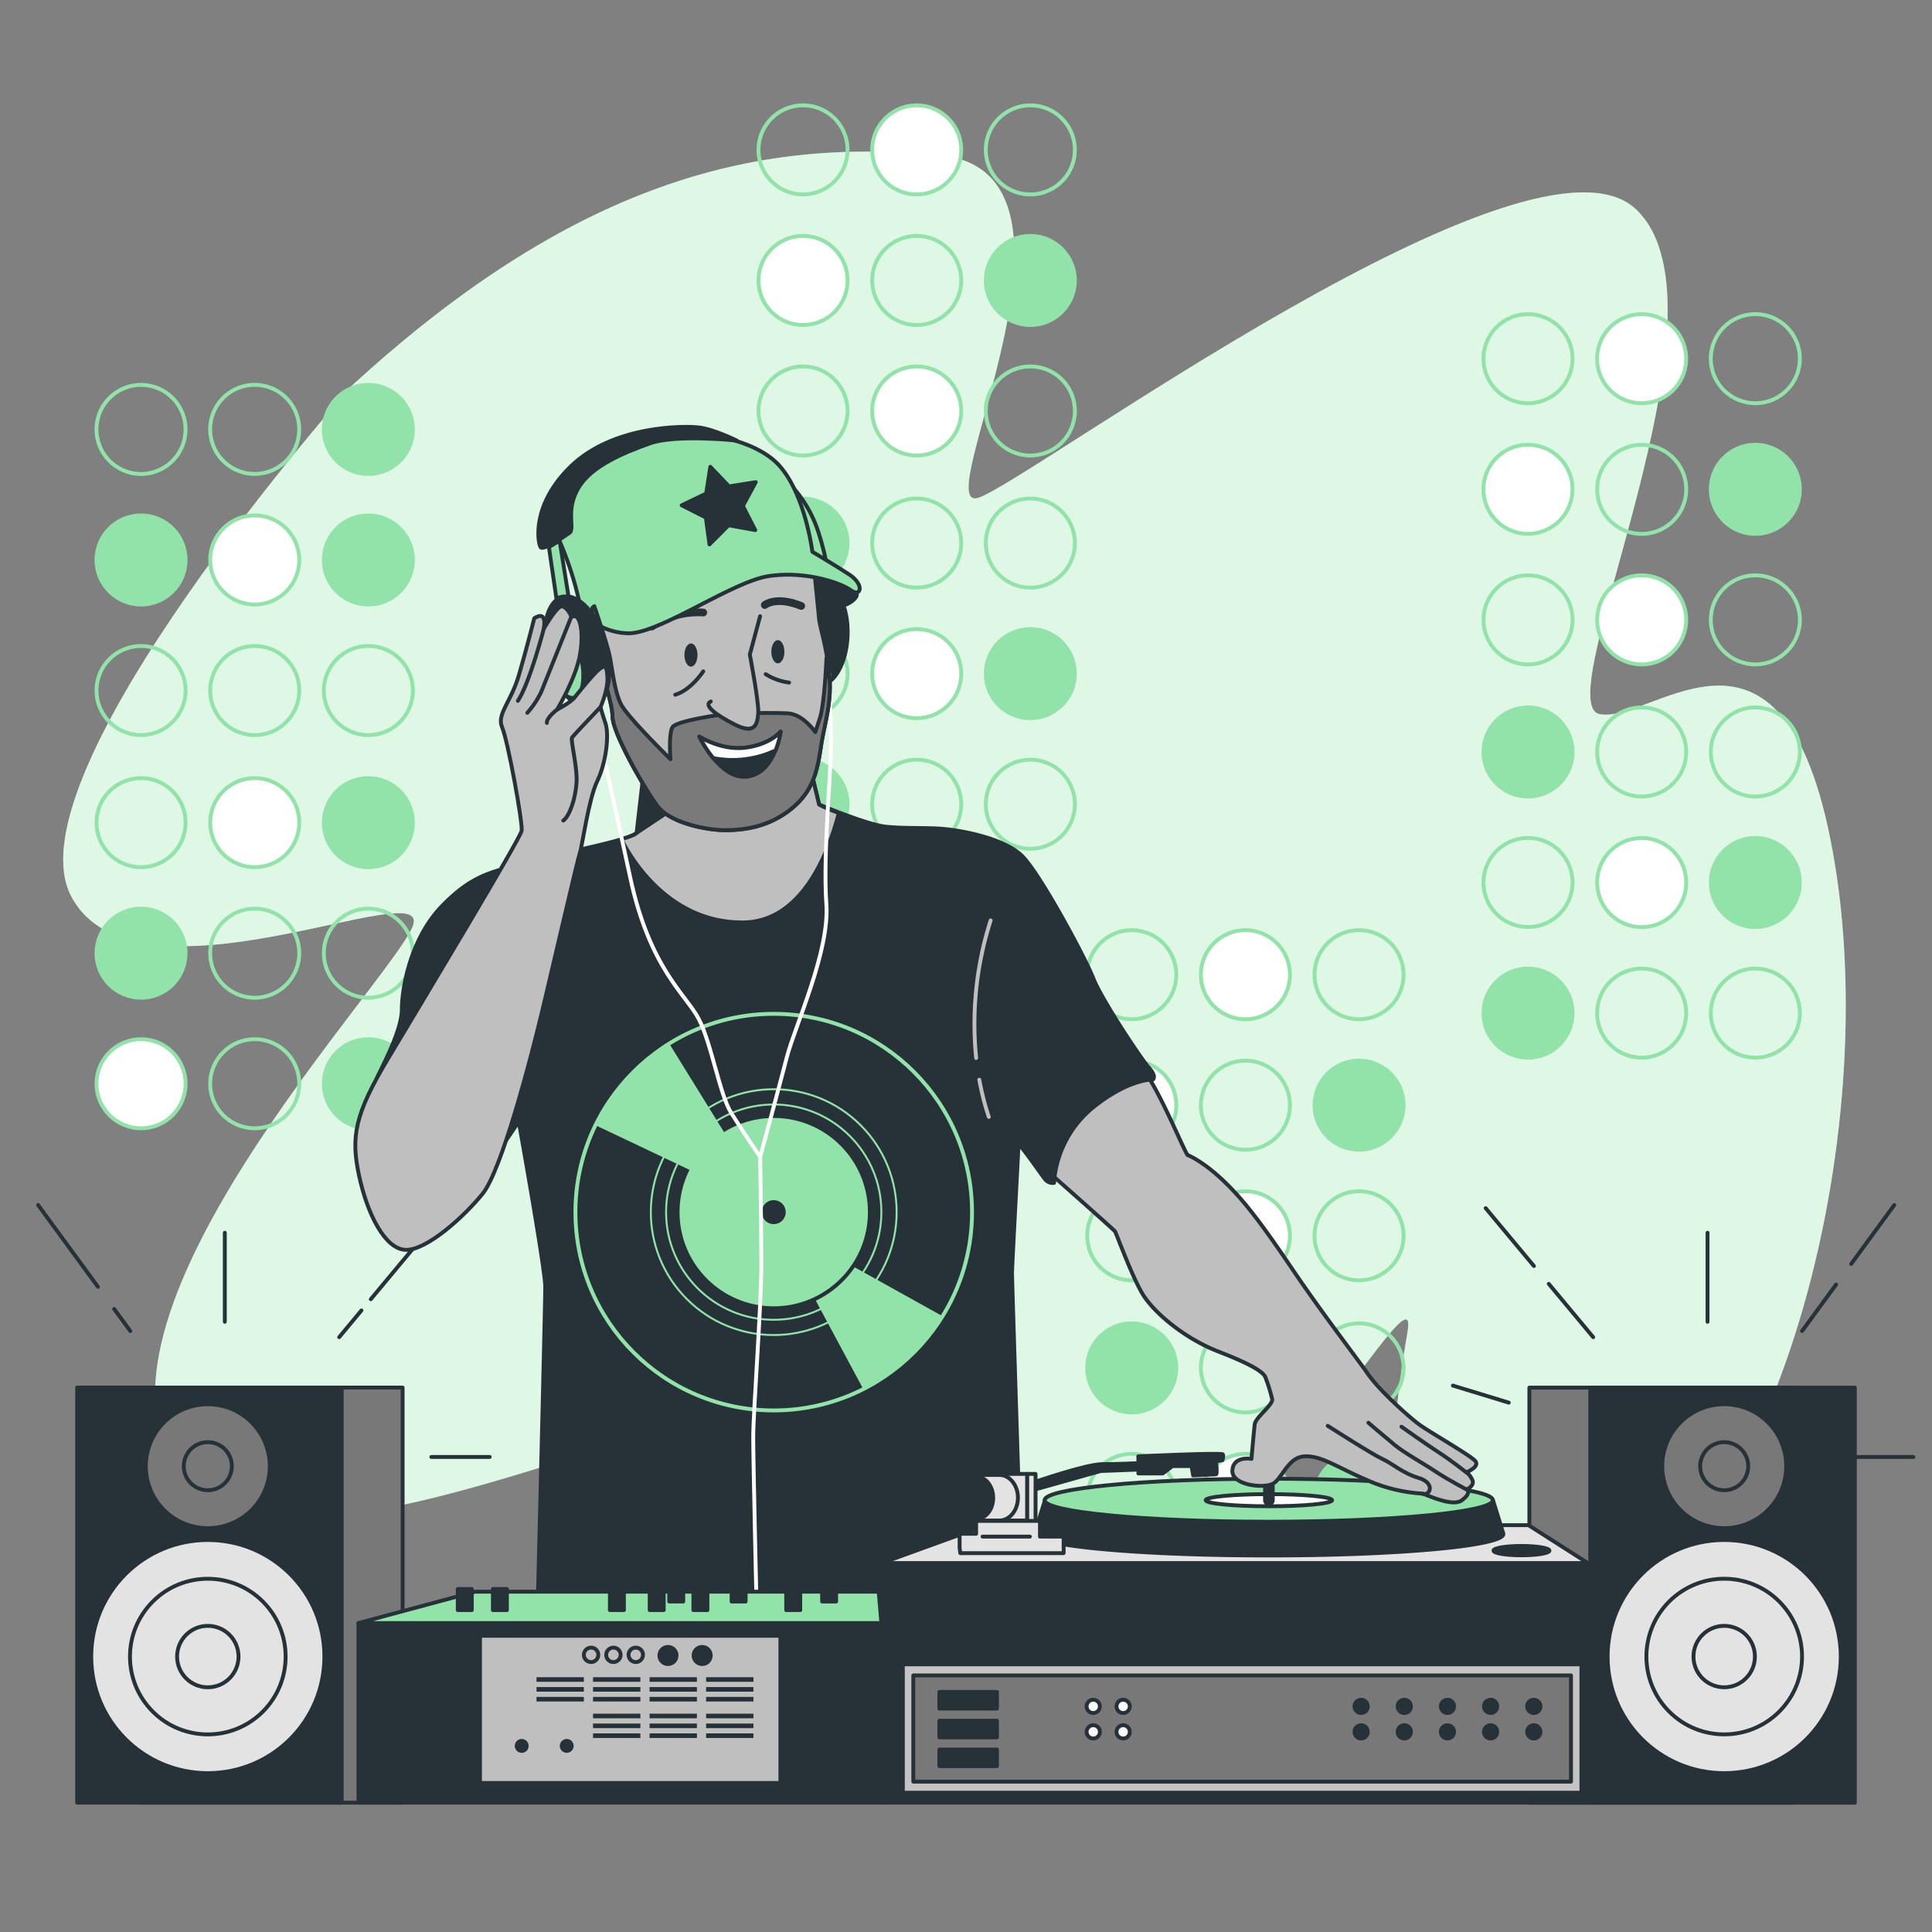 <svg xmlns="http://www.w3.org/2000/svg" viewBox="0 0 500 500"><rect x="0" y="0" width="500" height="500" fill="#808080" stroke="none"/><g id="background-simple"><path d="M90.86,100S1.72,200.42,18.45,232s94.05-6.74,88.36,7.73S15.94,342.5,46.87,381.94,211.74,339.28,202,374.79s-8.32,78.35,48.64,70.84S368.3,321,364.28,344.6s-16.5,107.55,39.1,84.22,83.62-130.66,71.52-205-47.09-36.33-60.9-39S450.44,80.3,423.52,54.28s-155.87,69.35-170.13,74.49,34.48-84.27-10.23-88.6S150.74,45,90.86,100Z" style="fill:#92E3A9"></path><path d="M90.86,100S1.72,200.42,18.45,232s94.05-6.74,88.36,7.73S15.94,342.5,46.87,381.94,211.74,339.28,202,374.79s-8.32,78.35,48.64,70.84S368.3,321,364.28,344.6s-16.5,107.55,39.1,84.22,83.62-130.66,71.52-205-47.09-36.33-60.9-39S450.44,80.3,423.52,54.28s-155.87,69.35-170.13,74.49,34.48-84.27-10.23-88.6S150.74,45,90.86,100Z" style="fill:#fff;opacity:0.7"></path></g><g id="Lights"><circle cx="395.45" cy="92.85" r="11.53" transform="translate(-5.24 159.57) rotate(-22.67)" style="fill:none;stroke:#92E3A9;stroke-linecap:round;stroke-linejoin:round"></circle><circle cx="424.86" cy="92.85" r="11.53" transform="translate(-6.27 149.91) rotate(-19.87)" style="fill:#fff;stroke:#92E3A9;stroke-linecap:round;stroke-linejoin:round"></circle><circle cx="454.28" cy="92.85" r="11.53" transform="translate(-0.69 182.24) rotate(-22.67)" style="fill:none;stroke:#92E3A9;stroke-linecap:round;stroke-linejoin:round"></circle><circle cx="395.45" cy="126.64" r="11.53" transform="translate(206.88 496.58) rotate(-80.75)" style="fill:#fff;stroke:#92E3A9;stroke-linecap:round;stroke-linejoin:round"></circle><circle cx="424.86" cy="126.64" r="11.53" transform="translate(235.63 527.56) rotate(-81.33)" style="fill:none;stroke:#92E3A9;stroke-linecap:round;stroke-linejoin:round"></circle><circle cx="454.28" cy="126.64" r="11.53" transform="translate(256.26 554.65) rotate(-80.75)" style="fill:#92E3A9;stroke:#92E3A9;stroke-linecap:round;stroke-linejoin:round"></circle><circle cx="395.45" cy="160.42" r="11.53" style="fill:none;stroke:#92E3A9;stroke-linecap:round;stroke-linejoin:round"></circle><circle cx="424.86" cy="160.42" r="11.53" style="fill:#fff;stroke:#92E3A9;stroke-linecap:round;stroke-linejoin:round"></circle><circle cx="454.28" cy="160.42" r="11.53" style="fill:none;stroke:#92E3A9;stroke-linecap:round;stroke-linejoin:round"></circle><circle cx="395.45" cy="194.61" r="11.53" style="fill:#92E3A9;stroke:#92E3A9;stroke-linecap:round;stroke-linejoin:round"></circle><circle cx="424.86" cy="194.61" r="11.53" style="fill:none;stroke:#92E3A9;stroke-linecap:round;stroke-linejoin:round"></circle><circle cx="454.28" cy="194.61" r="11.53" style="fill:none;stroke:#92E3A9;stroke-linecap:round;stroke-linejoin:round"></circle><circle cx="395.45" cy="228.4" r="11.53" transform="translate(106.45 581.98) rotate(-80.75)" style="fill:none;stroke:#92E3A9;stroke-linecap:round;stroke-linejoin:round"></circle><circle cx="424.86" cy="228.4" r="11.53" transform="translate(135.03 613.98) rotate(-81.33)" style="fill:#fff;stroke:#92E3A9;stroke-linecap:round;stroke-linejoin:round"></circle><circle cx="454.28" cy="228.4" r="11.53" transform="translate(155.82 640.05) rotate(-80.75)" style="fill:#92E3A9;stroke:#92E3A9;stroke-linecap:round;stroke-linejoin:round"></circle><circle cx="395.45" cy="262.19" r="11.53" style="fill:#92E3A9;stroke:#92E3A9;stroke-linecap:round;stroke-linejoin:round"></circle><circle cx="424.86" cy="262.19" r="11.53" style="fill:none;stroke:#92E3A9;stroke-linecap:round;stroke-linejoin:round"></circle><circle cx="454.28" cy="262.19" r="11.53" style="fill:none;stroke:#92E3A9;stroke-linecap:round;stroke-linejoin:round"></circle><circle cx="292.89" cy="252.25" r="11.53" style="fill:none;stroke:#92E3A9;stroke-linecap:round;stroke-linejoin:round"></circle><circle cx="322.31" cy="252.25" r="11.53" style="fill:#fff;stroke:#92E3A9;stroke-linecap:round;stroke-linejoin:round"></circle><circle cx="351.72" cy="252.25" r="11.53" style="fill:none;stroke:#92E3A9;stroke-linecap:round;stroke-linejoin:round"></circle><circle cx="292.89" cy="286.04" r="11.53" transform="translate(-87.61 134.97) rotate(-22.67)" style="fill:#fff;stroke:#92E3A9;stroke-linecap:round;stroke-linejoin:round"></circle><circle cx="322.31" cy="286.04" r="11.53" transform="translate(-85.34 146.31) rotate(-22.67)" style="fill:none;stroke:#92E3A9;stroke-linecap:round;stroke-linejoin:round"></circle><circle cx="351.72" cy="286.04" r="11.53" transform="translate(-83.07 157.64) rotate(-22.67)" style="fill:#92E3A9;stroke:#92E3A9;stroke-linecap:round;stroke-linejoin:round"></circle><circle cx="292.89" cy="319.82" r="11.53" style="fill:none;stroke:#92E3A9;stroke-linecap:round;stroke-linejoin:round"></circle><circle cx="322.31" cy="319.82" r="11.53" style="fill:#fff;stroke:#92E3A9;stroke-linecap:round;stroke-linejoin:round"></circle><circle cx="351.72" cy="319.82" r="11.53" style="fill:none;stroke:#92E3A9;stroke-linecap:round;stroke-linejoin:round"></circle><circle cx="292.89" cy="354.01" r="11.53" style="fill:#92E3A9;stroke:#92E3A9;stroke-linecap:round;stroke-linejoin:round"></circle><circle cx="322.31" cy="354.01" r="11.53" style="fill:none;stroke:#92E3A9;stroke-linecap:round;stroke-linejoin:round"></circle><circle cx="351.72" cy="354.01" r="11.53" style="fill:none;stroke:#92E3A9;stroke-linecap:round;stroke-linejoin:round"></circle><circle cx="292.89" cy="387.8" r="11.53" transform="translate(-126.83 142.83) rotate(-22.67)" style="fill:none;stroke:#92E3A9;stroke-linecap:round;stroke-linejoin:round"></circle><circle cx="322.31" cy="387.8" r="11.53" transform="translate(-124.56 154.17) rotate(-22.67)" style="fill:#fff;stroke:#92E3A9;stroke-linecap:round;stroke-linejoin:round"></circle><circle cx="351.72" cy="387.8" r="11.53" transform="translate(-122.28 165.5) rotate(-22.67)" style="fill:#92E3A9;stroke:#92E3A9;stroke-linecap:round;stroke-linejoin:round"></circle><circle cx="292.89" cy="421.58" r="11.53" transform="translate(-170.3 642.89) rotate(-80.75)" style="fill:#92E3A9;stroke:#92E3A9;stroke-linecap:round;stroke-linejoin:round"></circle><circle cx="322.31" cy="421.58" r="11.53" transform="translate(-145.61 671.92) rotate(-80.75)" style="fill:none;stroke:#92E3A9;stroke-linecap:round;stroke-linejoin:round"></circle><circle cx="351.72" cy="421.58" r="11.53" transform="translate(-120.92 700.96) rotate(-80.75)" style="fill:none;stroke:#92E3A9;stroke-linecap:round;stroke-linejoin:round"></circle><circle cx="207.82" cy="38.79" r="11.53" transform="translate(136.13 237.67) rotate(-80.75)" style="fill:none;stroke:#92E3A9;stroke-linecap:round;stroke-linejoin:round"></circle><circle cx="237.24" cy="38.79" r="11.53" transform="translate(160.82 266.71) rotate(-80.75)" style="fill:#fff;stroke:#92E3A9;stroke-linecap:round;stroke-linejoin:round"></circle><circle cx="266.65" cy="38.79" r="11.53" transform="translate(185.5 295.74) rotate(-80.75)" style="fill:none;stroke:#92E3A9;stroke-linecap:round;stroke-linejoin:round"></circle><circle cx="207.82" cy="72.58" r="11.53" style="fill:#fff;stroke:#92E3A9;stroke-linecap:round;stroke-linejoin:round"></circle><circle cx="237.24" cy="72.58" r="11.53" style="fill:none;stroke:#92E3A9;stroke-linecap:round;stroke-linejoin:round"></circle><circle cx="266.65" cy="72.58" r="11.53" style="fill:#92E3A9;stroke:#92E3A9;stroke-linecap:round;stroke-linejoin:round"></circle><circle cx="207.82" cy="106.36" r="11.53" style="fill:none;stroke:#92E3A9;stroke-linecap:round;stroke-linejoin:round"></circle><circle cx="237.24" cy="106.36" r="11.53" style="fill:#fff;stroke:#92E3A9;stroke-linecap:round;stroke-linejoin:round"></circle><circle cx="266.65" cy="106.36" r="11.53" style="fill:none;stroke:#92E3A9;stroke-linecap:round;stroke-linejoin:round"></circle><circle cx="207.82" cy="140.55" r="11.53" transform="translate(35.69 323.08) rotate(-80.75)" style="fill:#92E3A9;stroke:#92E3A9;stroke-linecap:round;stroke-linejoin:round"></circle><circle cx="237.24" cy="140.55" r="11.53" transform="translate(60.38 352.11) rotate(-80.75)" style="fill:none;stroke:#92E3A9;stroke-linecap:round;stroke-linejoin:round"></circle><circle cx="266.65" cy="140.55" r="11.53" transform="translate(85.07 381.14) rotate(-80.75)" style="fill:none;stroke:#92E3A9;stroke-linecap:round;stroke-linejoin:round"></circle><circle cx="207.82" cy="174.34" r="11.53" style="fill:none;stroke:#92E3A9;stroke-linecap:round;stroke-linejoin:round"></circle><circle cx="237.24" cy="174.34" r="11.53" style="fill:#fff;stroke:#92E3A9;stroke-linecap:round;stroke-linejoin:round"></circle><circle cx="266.65" cy="174.34" r="11.53" style="fill:#92E3A9;stroke:#92E3A9;stroke-linecap:round;stroke-linejoin:round"></circle><circle cx="207.82" cy="208.13" r="11.53" style="fill:#92E3A9;stroke:#92E3A9;stroke-linecap:round;stroke-linejoin:round"></circle><circle cx="237.24" cy="208.13" r="11.53" style="fill:none;stroke:#92E3A9;stroke-linecap:round;stroke-linejoin:round"></circle><circle cx="266.65" cy="208.13" r="11.53" style="fill:none;stroke:#92E3A9;stroke-linecap:round;stroke-linejoin:round"></circle><circle cx="36.5" cy="111.13" r="11.53" transform="translate(-80.05 121.13) rotate(-76.72)" style="fill:none;stroke:#92E3A9;stroke-linecap:round;stroke-linejoin:round"></circle><circle cx="65.92" cy="111.13" r="11.53" transform="translate(-57.39 149.75) rotate(-76.72)" style="fill:none;stroke:#92E3A9;stroke-linecap:round;stroke-linejoin:round"></circle><circle cx="95.33" cy="111.13" r="11.53" transform="translate(-34.92 178.03) rotate(-76.56)" style="fill:#92E3A9;stroke:#92E3A9;stroke-linecap:round;stroke-linejoin:round"></circle><circle cx="36.5" cy="144.92" r="11.53" style="fill:#92E3A9;stroke:#92E3A9;stroke-linecap:round;stroke-linejoin:round"></circle><circle cx="65.92" cy="144.92" r="11.53" style="fill:#fff;stroke:#92E3A9;stroke-linecap:round;stroke-linejoin:round"></circle><circle cx="95.33" cy="144.92" r="11.53" style="fill:#92E3A9;stroke:#92E3A9;stroke-linecap:round;stroke-linejoin:round"></circle><circle cx="36.5" cy="178.71" r="11.53" style="fill:none;stroke:#92E3A9;stroke-linecap:round;stroke-linejoin:round"></circle><circle cx="65.92" cy="178.71" r="11.53" style="fill:none;stroke:#92E3A9;stroke-linecap:round;stroke-linejoin:round"></circle><circle cx="95.33" cy="178.71" r="11.53" style="fill:none;stroke:#92E3A9;stroke-linecap:round;stroke-linejoin:round"></circle><circle cx="36.5" cy="212.9" r="11.53" transform="translate(-139.85 88.17) rotate(-45)" style="fill:none;stroke:#92E3A9;stroke-linecap:round;stroke-linejoin:round"></circle><circle cx="65.92" cy="212.9" r="11.53" transform="translate(-131.23 108.97) rotate(-45)" style="fill:#fff;stroke:#92E3A9;stroke-linecap:round;stroke-linejoin:round"></circle><circle cx="95.33" cy="212.9" r="11.53" transform="translate(-123.72 132.71) rotate(-45.77)" style="fill:#92E3A9;stroke:#92E3A9;stroke-linecap:round;stroke-linejoin:round"></circle><circle cx="36.5" cy="246.68" r="11.53" style="fill:#92E3A9;stroke:#92E3A9;stroke-linecap:round;stroke-linejoin:round"></circle><circle cx="65.92" cy="246.68" r="11.53" style="fill:none;stroke:#92E3A9;stroke-linecap:round;stroke-linejoin:round"></circle><circle cx="95.33" cy="246.68" r="11.53" style="fill:none;stroke:#92E3A9;stroke-linecap:round;stroke-linejoin:round"></circle><circle cx="36.5" cy="280.47" r="11.53" style="fill:#fff;stroke:#92E3A9;stroke-linecap:round;stroke-linejoin:round"></circle><circle cx="65.92" cy="280.47" r="11.53" style="fill:none;stroke:#92E3A9;stroke-linecap:round;stroke-linejoin:round"></circle><circle cx="95.33" cy="280.47" r="11.53" style="fill:#92E3A9;stroke:#92E3A9;stroke-linecap:round;stroke-linejoin:round"></circle></g><g id="Lines"><line x1="29.55" y1="338.77" x2="33.72" y2="344.47" style="fill:none;stroke:#263238;stroke-linecap:round;stroke-linejoin:round"></line><line x1="9.87" y1="311.87" x2="25.34" y2="333.02" style="fill:none;stroke:#263238;stroke-linecap:round;stroke-linejoin:round"></line><line x1="58.18" y1="319.03" x2="58.18" y2="342.08" style="fill:none;stroke:#263238;stroke-linecap:round;stroke-linejoin:round"></line><line x1="95.96" y1="336.24" x2="115.6" y2="312.67" style="fill:none;stroke:#263238;stroke-linecap:round;stroke-linejoin:round"></line><line x1="87.78" y1="346.06" x2="93.54" y2="339.14" style="fill:none;stroke:#263238;stroke-linecap:round;stroke-linejoin:round"></line><line x1="111.63" y1="377.06" x2="126.73" y2="377.06" style="fill:none;stroke:#263238;stroke-linecap:round;stroke-linejoin:round"></line><line x1="475.17" y1="332.45" x2="466.38" y2="344.47" style="fill:none;stroke:#263238;stroke-linecap:round;stroke-linejoin:round"></line><line x1="490.23" y1="311.87" x2="479.09" y2="327.09" style="fill:none;stroke:#263238;stroke-linecap:round;stroke-linejoin:round"></line><line x1="441.91" y1="319.03" x2="441.91" y2="342.08" style="fill:none;stroke:#263238;stroke-linecap:round;stroke-linejoin:round"></line><line x1="396.97" y1="327.64" x2="384.49" y2="312.67" style="fill:none;stroke:#263238;stroke-linecap:round;stroke-linejoin:round"></line><line x1="412.32" y1="346.06" x2="400.82" y2="332.26" style="fill:none;stroke:#263238;stroke-linecap:round;stroke-linejoin:round"></line><line x1="390.46" y1="363" x2="376.01" y2="358.59" style="fill:none;stroke:#263238;stroke-linecap:round;stroke-linejoin:round"></line><line x1="495.17" y1="377.06" x2="480.07" y2="377.06" style="fill:none;stroke:#263238;stroke-linecap:round;stroke-linejoin:round"></line></g><g id="Speakers"><rect x="395.8" y="359.11" width="68.47" height="107.43" style="fill:#787878;stroke:#263238;stroke-linecap:round;stroke-linejoin:round"></rect><rect x="411.56" y="359.11" width="68.47" height="107.43" style="fill:#263238;stroke:#263238;stroke-linecap:round;stroke-linejoin:round"></rect><circle cx="446.22" cy="379.45" r="16.04" transform="translate(-137.61 426.66) rotate(-45)" style="fill:#787878;stroke:#263238;stroke-linecap:round;stroke-linejoin:round"></circle><circle cx="446.22" cy="379.45" r="6.22" style="fill:none;stroke:#263238;stroke-linecap:round;stroke-linejoin:round"></circle><circle cx="446.22" cy="428.72" r="30.17" style="fill:#e3e3e3;stroke:#263238;stroke-linecap:round;stroke-linejoin:round"></circle><circle cx="446.22" cy="428.72" r="20.14" transform="translate(-172.45 441.09) rotate(-45)" style="fill:#e3e3e3;stroke:#263238;stroke-linecap:round;stroke-linejoin:round"></circle><circle cx="446.22" cy="428.72" r="7.95" style="fill:#e3e3e3;stroke:#263238;stroke-linecap:round;stroke-linejoin:round"></circle><rect x="35.73" y="359.11" width="68.47" height="107.43" transform="translate(139.93 825.64) rotate(180)" style="fill:#787878;stroke:#263238;stroke-linecap:round;stroke-linejoin:round"></rect><rect x="19.98" y="359.11" width="68.47" height="107.43" transform="translate(108.42 825.64) rotate(180)" style="fill:#263238;stroke:#263238;stroke-linecap:round;stroke-linejoin:round"></rect><circle cx="53.78" cy="379.45" r="16.04" transform="translate(-252.56 149.17) rotate(-45)" style="fill:#787878;stroke:#263238;stroke-linecap:round;stroke-linejoin:round"></circle><circle cx="53.78" cy="379.45" r="6.22" style="fill:#787878;stroke:#263238;stroke-linecap:round;stroke-linejoin:round"></circle><circle cx="53.78" cy="428.72" r="30.17" style="fill:#e3e3e3;stroke:#263238;stroke-linecap:round;stroke-linejoin:round"></circle><circle cx="53.78" cy="428.72" r="20.14" transform="translate(-287.4 163.6) rotate(-45)" style="fill:#e3e3e3;stroke:#263238;stroke-linecap:round;stroke-linejoin:round"></circle><circle cx="53.78" cy="428.72" r="7.95" style="fill:#e3e3e3;stroke:#263238;stroke-linecap:round;stroke-linejoin:round"></circle></g><g id="Character"><path d="M202.28,123.21a32.63,32.63,0,0,1,9.67,15c3.14,9.92,2.42,14.51,2.42,14.51s-6.29-8.46-9.43-16.2S202.28,123.21,202.28,123.21Z" style="fill:#92E3A9;stroke:#263238;stroke-linecap:round;stroke-linejoin:round"></path><path d="M205.15,163.91c-.23,7.33,2.77,13.37,6.7,13.49s7.29-5.72,7.52-13.06-2.78-13.38-6.71-13.5S205.37,156.57,205.15,163.91Z" style="fill:#263238;stroke:#263238;stroke-linecap:round;stroke-linejoin:round"></path><path d="M166.64,199.24s-.23,14.42-1.89,16.31-18.91,5-28.13,7.57-14.18,3.07-22.22,11.35-10.4,21-10.4,26.71-5.44,15.37-6.39,17.73,32.15,18,32.15,18l4.5-6.62s6.85,38.06,6.85,42.79S139.22,413,139.22,413h125.3s-2.61-81.59-2.61-83.48,1.66-31.91,1.66-33.1,6.15,8,7.09,9a2.54,2.54,0,0,0,2.13.71A27.7,27.7,0,0,1,282.48,287c9.46-7.8,15.84-7.57,15.84-7.57s1.18-.71-.94-3.07-12.3-17.73-14.43-23.17-13.47-26.47-18.2-31.44-17-7.09-22-7.33-8.75,0-13.48-.47S212,208.22,212,208.22l-2.55-10.63Z" style="fill:#263238;stroke:#263238;stroke-linecap:round;stroke-linejoin:round"></path><circle cx="200.24" cy="313.7" r="31.81" transform="translate(-163.17 233.47) rotate(-45)" style="fill:#263238;stroke:#92E3A9;stroke-linecap:round;stroke-linejoin:round;stroke-width:0.5px"></circle><circle cx="200.24" cy="313.7" r="27.86" style="fill:#263238;stroke:#92E3A9;stroke-linecap:round;stroke-linejoin:round;stroke-width:0.5px"></circle><path d="M243.93,340.63l-43.69-24.31,23.17,43.17A51.51,51.51,0,0,0,243.93,340.63Z" style="fill:#92E3A9"></path><circle cx="200.24" cy="313.7" r="24.88" style="fill:#92E3A9;stroke:#263238;stroke-linecap:round;stroke-linejoin:round"></circle><circle cx="200.24" cy="313.7" r="51.32" style="fill:none;stroke:#92E3A9;stroke-linecap:round;stroke-linejoin:round"></circle><path d="M154.1,291.2l45.54,21.61L173.2,270.08A51.59,51.59,0,0,0,154.1,291.2Z" style="fill:#92E3A9"></path><circle cx="200.24" cy="313.7" r="2.61" style="fill:#263238;stroke:#263238;stroke-linecap:round;stroke-linejoin:round"></circle><path d="M253.44,279.43a70.44,70.44,0,0,0,2.46,9.62" style="fill:none;stroke:#bfbfbf;stroke-linecap:round;stroke-linejoin:round"></path><path d="M256.38,238.21a87.58,87.58,0,0,0-3.75,35.59" style="fill:none;stroke:#bfbfbf;stroke-linecap:round;stroke-linejoin:round"></path><path d="M192.41,238.72c15.23-.16,22.05-18.14,24.67-28.33a36.59,36.59,0,0,1-5.1-2.17l-2.55-10.63-42.79,1.65s-.23,14.42-1.89,16.31c-.42.49-1.86,1-3.91,1.65C161.93,219.52,171.73,238.94,192.41,238.72Z" style="fill:#bfbfbf;stroke:#263238;stroke-linecap:round;stroke-linejoin:round"></path><polygon points="177.53 207.03 164.75 215.56 166.64 199.24 177.53 207.03" style="fill:#263238;stroke:#263238;stroke-linecap:round;stroke-linejoin:round"></polygon><path d="M152.56,179.56S158,203.3,163.08,227s14.42,30.35,17.73,36.66,5.41,19.53,8.41,24.34,7.51,11.42,7.51,11.42,4.81-17.73,6.91-25.84,11.12-27.34,10.22-39.66,1.2-34.56,1.2-40-.45-19.5-.45-19.5" style="fill:none;stroke:#fff;stroke-linecap:round;stroke-linejoin:round"></path><path d="M196.73,299.45s.3,17.43.3,27.95-2.1,38.16-2.1,44.47.9,45.21.9,45.21" style="fill:none;stroke:#fff;stroke-linecap:round;stroke-linejoin:round"></path><path d="M220.18,152.74s3.39.49.24,2.91S209,157.83,209,157.83L207.34,146S217.51,149.11,220.18,152.74Z" style="fill:#263238;stroke:#263238;stroke-linecap:round;stroke-linejoin:round"></path><path d="M210.74,147.88s1,9.67,1.21,12.09,1.93,7,2.66,14.51-1.21,12.33-2.18,18.86-2.17,11.85-8.22,16.44-12.57,5.08-16.69,5.08-14-1.69-17.41-6.29-11.6-18.86-11.6-23.21-4.84-16.69-4.6-20.07a21.72,21.72,0,0,0-1-7.5c-.24-.72,15.72-12.09,33.62-14S210.74,147.88,210.74,147.88Z" style="fill:#bfbfbf;stroke:#263238;stroke-linecap:round;stroke-linejoin:round"></path><path d="M197.92,156.58s2.9-2.42,9.43.24" style="fill:none;stroke:#263238;stroke-linecap:round;stroke-linejoin:round;stroke-width:2px"></path><path d="M182,158.52a21.43,21.43,0,0,0-13.3,3.62" style="fill:none;stroke:#263238;stroke-linecap:round;stroke-linejoin:round;stroke-width:2px"></path><path d="M150.4,158.07a16.28,16.28,0,0,0,12.11,5.82c8,.24,26.9-13.33,36.35-14.78s18.65,1.69,21.32,3.63,3.63-1.45-.49-4.12-9.45-5.81-9.45-5.81-1.93-15.51-9-22.78-25.44-10.42-37.07-5.09-23.51,15.51-19.39,25A86.84,86.84,0,0,1,150.4,158.07Z" style="fill:#92E3A9;stroke:#263238;stroke-linecap:round;stroke-linejoin:round"></path><polygon points="195.59 124.78 192.26 130.94 195.46 137.19 188.56 135.93 183.61 140.89 182.68 133.94 176.42 130.77 182.75 127.73 183.83 120.81 188.67 125.88 195.59 124.78" style="fill:#263238;stroke:#263238;stroke-linecap:round;stroke-linejoin:round"></polygon><path d="M180.51,169.52c0,1.67-.76,3-1.69,3s-1.69-1.35-1.69-3,.75-3,1.69-3S180.51,167.85,180.51,169.52Z" style="fill:#263238"></path><path d="M203,168.67c0,1.67-.76,3-1.69,3s-1.69-1.36-1.69-3,.75-3,1.69-3S203,167,203,168.67Z" style="fill:#263238"></path><path d="M182,173.75s-3.14,4.84-7.25,6.05" style="fill:none;stroke:#263238;stroke-linecap:round;stroke-linejoin:round"></path><path d="M198.16,174.48a15.14,15.14,0,0,0,6.05,2.17" style="fill:none;stroke:#263238;stroke-linecap:round;stroke-linejoin:round"></path><path d="M212.19,185.84,211,189.47s-3.14-4.59-7-4.84-15,0-15,0-14,1.7-15,3.63-.48,8.22-.48,8.22-11.13-10.88-12.82-14.26-2.17-8.71-2.9-12.34c-.59-2.93-3.06-10.26-4-13a6.58,6.58,0,0,0-.5.43l-.12,1.23a21.74,21.74,0,0,1,.74,6.73c-.24,3.38,4.6,15.72,4.6,20.07s8.22,18.62,11.6,23.21,13.3,6.29,17.41,6.29,10.64-.48,16.69-5.08,7.26-9.91,8.22-16.44c.9-6,2.62-10.64,2.29-17.23l-.84-5.74S213.4,182.22,212.19,185.84Z" style="fill:#7a7a7a;stroke:#263238;stroke-linecap:round;stroke-linejoin:round"></path><path d="M196.71,159.48l-2.66,9.92s2.42,12.57,2.18,15.23-.73,5.57-6,2.91-8.22-5.08-6.28-6" style="fill:#bfbfbf;stroke:#263238;stroke-linecap:round;stroke-linejoin:round"></path><path d="M156.81,166.78c2.1,7.88.46,15.16-3.65,16.26s-9.16-4.41-11.25-12.29-.47-15.16,3.65-16.26S154.71,158.9,156.81,166.78Z" style="fill:#263238;stroke:#263238;stroke-linecap:round;stroke-linejoin:round"></path><path d="M150.15,169.13c1.51,5.69.84,10.81-1.51,11.43s-5.47-3.48-7-9.17-.84-10.81,1.51-11.44S148.63,163.44,150.15,169.13Z" style="fill:#92E3A9;stroke:#263238;stroke-linecap:round;stroke-linejoin:round"></path><path d="M144,154.89l-1.94-13.3,2.76-1.69,2.32,14.51A5.77,5.77,0,0,0,144,154.89Z" style="fill:#92E3A9;stroke:#263238;stroke-linecap:round;stroke-linejoin:round"></path><path d="M147.62,137.72s-7,5.08-7.73,3.87-2.42-10.88,7.73-20.8c11-10.76,29.51-10.64,33.38-10.15s9.67,3.38,9.67,3.38-15.72-1.69-22.49.73-15,5.8-18.38,11.36S148.59,136,147.62,137.72Z" style="fill:#263238;stroke:#263238;stroke-linecap:round;stroke-linejoin:round"></path><path d="M202,189.32s-2.44,3.2-8.83,4.14S181,190.64,181,190.64s5.45,11.46,12.59,10.33S202,189.32,202,189.32Z" style="fill:#263238;stroke:#263238;stroke-linecap:round;stroke-linejoin:round"></path><path d="M193.21,193.46c-6.39.94-12.21-2.82-12.21-2.82a30.5,30.5,0,0,0,3.58,5.54,25.37,25.37,0,0,0,9.57.09,24.8,24.8,0,0,0,6.57-2.08,21.9,21.9,0,0,0,1.32-4.87S199.6,192.52,193.21,193.46Z" style="fill:#fff;stroke:#263238;stroke-linecap:round;stroke-linejoin:round"></path><path d="M138.27,160s-1.8,7.18-3.92,14.52-5.87,10.27-4.4,13.7S135.33,213,135,215s-25.94,44.54-34.59,59-9.62,20.23-7.5,30.18S99.61,323.3,105,323.46s15-8.48,19.9-14.52,12.4-34.58,15.66-48.28,9-38.58,9.54-40.05,2.21-13.78,4.49-18.52,3.1-11.9,2.12-14.84-1.3-4.24-1.3-4.24,1.95-4.41,1.79-7.67-.65-3.26-2.12-2.12-5.35,6-6.43,7.34-4.5,3.1-4.5,3.1,5-8.19,6-14.53-.3-9.61-1.28-9.61h-1s-1.47-3.26-2.93-2.45-4.24,5.71-4.24,5.71S141.86,157.72,138.27,160Z" style="fill:#bfbfbf;stroke:#263238;stroke-linecap:round;stroke-linejoin:round"></path><path d="M140.72,162.78s-3.59,13.87-6.69,18.6" style="fill:none;stroke:#263238;stroke-linecap:round;stroke-linejoin:round"></path><path d="M147.89,159.52l-7.83,19.57a23.59,23.59,0,0,1-3.59,5.39" style="fill:none;stroke:#263238;stroke-linecap:round;stroke-linejoin:round"></path><path d="M144.14,183.66s-2.77,2.12-2.61,3.43" style="fill:none;stroke:#263238;stroke-linecap:round;stroke-linejoin:round"></path><path d="M155.4,183s-6.85,7.18-7.34,7.83,1.46,7.83,1.14,11.91-1.8,8.48-3.43,9.62" style="fill:none;stroke:#263238;stroke-linecap:round;stroke-linejoin:round"></path><polygon points="228.11 404.55 255.22 394.71 395.57 394.71 410.98 404.55 228.11 404.55" style="fill:#e3e3e3;stroke:#263238;stroke-linecap:round;stroke-linejoin:round"></polygon><path d="M267.24,383.72s13.79-4.8,18-4.8,9.36-.26,9.36-.26v-1.77s21.63-1,21.88-.5-.12,1.52-.12,1.52l-1.65.25s.38,3.41,0,3.41-5.94.26-5.94.26l-.38-2.41h-4.94l-2.53,1.9h-6.32l.13-1-9.87.38-18,5.06Z" style="fill:#263238;stroke:#263238;stroke-linecap:round;stroke-linejoin:round"></path><rect x="252.73" y="381.45" width="13.12" height="12.06" style="fill:#e3e3e3;stroke:#263238;stroke-linecap:round;stroke-linejoin:round"></rect><rect x="265.85" y="381.45" width="2.15" height="12.27" style="fill:#e3e3e3;stroke:#263238;stroke-linecap:round;stroke-linejoin:round"></rect><path d="M258.63,381.71h-5.9v11.8h5.9c2.66,0,4.81-2.64,4.81-5.9S261.29,381.71,258.63,381.71Z" style="fill:#e3e3e3;stroke:#263238;stroke-linecap:round;stroke-linejoin:round"></path><path d="M257.54,387.66c0,3.28-2.17,5.95-4.85,5.95s-4.85-2.67-4.85-5.95,2.17-6,4.85-6S257.54,384.37,257.54,387.66Z" style="fill:#263238"></path><path d="M389,396.69l-2.62-8.44H270.43l-2.61,8.44a.6.6,0,0,0-.1.31c0,3.07,27.17,5.56,60.67,5.56s60.68-2.49,60.68-5.56A.6.6,0,0,0,389,396.69Z" style="fill:#263238;stroke:#263238;stroke-linecap:round;stroke-linejoin:round"></path><path d="M386.35,388.25c0,3.08-26,5.57-58,5.57s-58-2.49-58-5.57,25.95-5.56,58-5.56S386.35,385.18,386.35,388.25Z" style="fill:#92E3A9;stroke:#263238;stroke-linecap:round;stroke-linejoin:round"></path><ellipse cx="328.39" cy="388.25" rx="16.36" ry="1.57" style="fill:#fff;stroke:#263238;stroke-linecap:round;stroke-linejoin:round"></ellipse><path d="M328.39,389.24a1,1,0,0,1-1-1v-3.48a1,1,0,1,1,2,0v3.48A1,1,0,0,1,328.39,389.24Z" style="fill:#263238;stroke:#263238;stroke-linecap:round;stroke-linejoin:round"></path><path d="M401,401.3c0,.67-3.25,1.21-7.25,1.21s-7.24-.54-7.24-1.21,3.25-1.21,7.24-1.21S401,400.63,401,401.3Z" style="fill:#263238;stroke:#263238;stroke-linecap:round;stroke-linejoin:round"></path><rect x="228.11" y="404.55" width="182.87" height="14.85" style="fill:#263238;stroke:#263238;stroke-linecap:round;stroke-linejoin:round"></rect><rect x="248.16" y="406.22" width="18.75" height="11.51" style="fill:none;stroke:#263238;stroke-linecap:round;stroke-linejoin:round"></rect><rect x="370.88" y="406.22" width="18.75" height="11.51" style="fill:none;stroke:#263238;stroke-linecap:round;stroke-linejoin:round"></rect><rect x="228.11" y="419.4" width="183.45" height="47.13" style="fill:#263238;stroke:#263238;stroke-linecap:round;stroke-linejoin:round"></rect><rect x="233.66" y="430.72" width="175.61" height="33.23" style="fill:#c4c4c4;stroke:#263238;stroke-linecap:round;stroke-linejoin:round"></rect><rect x="236.36" y="433.59" width="170.21" height="27.5" style="fill:#787878;stroke:#263238;stroke-linecap:round;stroke-linejoin:round"></rect><circle cx="352.26" cy="441.61" r="1.72" style="fill:#263238;stroke:#263238;stroke-linecap:round;stroke-linejoin:round"></circle><circle cx="352.26" cy="448.2" r="1.72" style="fill:#263238;stroke:#263238;stroke-linecap:round;stroke-linejoin:round"></circle><circle cx="290.67" cy="441.61" r="1.72" style="fill:#fff;stroke:#263238;stroke-linecap:round;stroke-linejoin:round"></circle><circle cx="290.67" cy="448.2" r="1.72" style="fill:#fff;stroke:#263238;stroke-linecap:round;stroke-linejoin:round"></circle><circle cx="282.93" cy="441.61" r="1.72" style="fill:#fff;stroke:#263238;stroke-linecap:round;stroke-linejoin:round"></circle><circle cx="282.93" cy="448.2" r="1.72" style="fill:#fff;stroke:#263238;stroke-linecap:round;stroke-linejoin:round"></circle><path d="M365.15,441.61a1.72,1.72,0,1,1-1.72-1.72A1.72,1.72,0,0,1,365.15,441.61Z" style="fill:#263238;stroke:#263238;stroke-linecap:round;stroke-linejoin:round"></path><path d="M365.15,448.2a1.72,1.72,0,1,1-1.72-1.72A1.72,1.72,0,0,1,365.15,448.2Z" style="fill:#263238;stroke:#263238;stroke-linecap:round;stroke-linejoin:round"></path><circle cx="374.6" cy="441.61" r="1.72" style="fill:#263238;stroke:#263238;stroke-linecap:round;stroke-linejoin:round"></circle><circle cx="374.6" cy="448.2" r="1.72" style="fill:#263238;stroke:#263238;stroke-linecap:round;stroke-linejoin:round"></circle><circle cx="385.77" cy="441.61" r="1.72" style="fill:#263238;stroke:#263238;stroke-linecap:round;stroke-linejoin:round"></circle><circle cx="385.77" cy="448.2" r="1.72" style="fill:#263238;stroke:#263238;stroke-linecap:round;stroke-linejoin:round"></circle><circle cx="396.95" cy="441.61" r="1.72" style="fill:#263238;stroke:#263238;stroke-linecap:round;stroke-linejoin:round"></circle><circle cx="396.95" cy="448.2" r="1.72" style="fill:#263238;stroke:#263238;stroke-linecap:round;stroke-linejoin:round"></circle><rect x="243.11" y="437.88" width="14.9" height="4.3" style="fill:#263238;stroke:#263238;stroke-linecap:round;stroke-linejoin:round"></rect><rect x="243.11" y="445.33" width="14.9" height="4.3" style="fill:#263238;stroke:#263238;stroke-linecap:round;stroke-linejoin:round"></rect><rect x="243.11" y="452.78" width="14.9" height="4.3" style="fill:#263238;stroke:#263238;stroke-linecap:round;stroke-linejoin:round"></rect><polygon points="248.35 400.65 248.35 396.94 252.62 396.94 252.62 393.61 269.14 393.61 269.14 397.68 275.27 397.68 275.27 401.95 248.53 401.95 248.35 400.65" style="fill:#e3e3e3;stroke:#263238;stroke-linecap:round;stroke-linejoin:round"></polygon><line x1="254.29" y1="397.68" x2="266.54" y2="397.68" style="fill:none;stroke:#263238;stroke-linecap:round;stroke-linejoin:round"></line><rect x="92.77" y="420.05" width="135.34" height="46.48" style="fill:#263238;stroke:#263238;stroke-linecap:round;stroke-linejoin:round"></rect><polygon points="92.77 420.05 123.01 411.92 227.4 411.92 228.11 420.05 92.77 420.05" style="fill:#92E3A9;stroke:#263238;stroke-linecap:round;stroke-linejoin:round"></polygon><rect x="124.22" y="423.34" width="77.74" height="38.1" style="fill:#bfbfbf;stroke:#263238;stroke-linecap:round;stroke-linejoin:round"></rect><rect x="138.85" y="434.06" width="12.25" height="1.19" style="fill:#263238"></rect><rect x="138.85" y="436.61" width="12.25" height="1.19" style="fill:#263238"></rect><rect x="138.85" y="439.16" width="12.25" height="1.19" style="fill:#263238"></rect><rect x="153.48" y="434.06" width="12.25" height="1.19" style="fill:#263238"></rect><rect x="153.48" y="436.61" width="12.25" height="1.19" style="fill:#263238"></rect><rect x="153.48" y="439.16" width="12.25" height="1.19" style="fill:#263238"></rect><rect x="168.11" y="434.06" width="12.25" height="1.19" style="fill:#263238"></rect><rect x="168.11" y="436.61" width="12.25" height="1.19" style="fill:#263238"></rect><rect x="168.11" y="439.16" width="12.25" height="1.19" style="fill:#263238"></rect><rect x="182.74" y="434.06" width="12.25" height="1.19" style="fill:#263238"></rect><rect x="182.74" y="436.61" width="12.25" height="1.19" style="fill:#263238"></rect><rect x="182.74" y="439.16" width="12.25" height="1.19" style="fill:#263238"></rect><rect x="153.48" y="443.5" width="12.25" height="1.19" style="fill:#263238"></rect><rect x="153.48" y="446.05" width="12.25" height="1.19" style="fill:#263238"></rect><rect x="153.48" y="448.6" width="12.25" height="1.19" style="fill:#263238"></rect><rect x="168.11" y="443.5" width="12.25" height="1.19" style="fill:#263238"></rect><rect x="168.11" y="446.05" width="12.25" height="1.19" style="fill:#263238"></rect><rect x="168.11" y="448.6" width="12.25" height="1.19" style="fill:#263238"></rect><rect x="182.74" y="443.5" width="12.25" height="1.19" style="fill:#263238"></rect><rect x="182.74" y="446.05" width="12.25" height="1.19" style="fill:#263238"></rect><rect x="182.74" y="448.6" width="12.25" height="1.19" style="fill:#263238"></rect><path d="M136.81,451.83a1.79,1.79,0,1,1-1.78-1.78A1.79,1.79,0,0,1,136.81,451.83Z" style="fill:#263238"></path><path d="M148.46,451.83a1.79,1.79,0,1,1-1.78-1.78A1.79,1.79,0,0,1,148.46,451.83Z" style="fill:#263238"></path><circle cx="172.87" cy="428.44" r="2.72" style="fill:#263238"></circle><circle cx="181.72" cy="428.44" r="2.72" style="fill:#263238"></circle><circle cx="164.54" cy="428.27" r="1.87" style="fill:none;stroke:#263238;stroke-linecap:round;stroke-linejoin:round"></circle><circle cx="158.75" cy="428.27" r="1.87" style="fill:none;stroke:#263238;stroke-linecap:round;stroke-linejoin:round"></circle><circle cx="152.97" cy="428.27" r="1.87" style="fill:none;stroke:#263238;stroke-linecap:round;stroke-linejoin:round"></circle><rect x="118.47" y="411.24" width="3.63" height="5.45" style="fill:#263238;stroke:#263238;stroke-linecap:round;stroke-linejoin:round"></rect><rect x="157.84" y="411.24" width="3.63" height="5.45" style="fill:#263238;stroke:#263238;stroke-linecap:round;stroke-linejoin:round"></rect><rect x="127.56" y="411.24" width="3.63" height="5.45" style="fill:#263238;stroke:#263238;stroke-linecap:round;stroke-linejoin:round"></rect><rect x="168.14" y="411.24" width="3.63" height="5.45" style="fill:#263238;stroke:#263238;stroke-linecap:round;stroke-linejoin:round"></rect><rect x="179.45" y="411.24" width="3.63" height="5.45" style="fill:#263238;stroke:#263238;stroke-linecap:round;stroke-linejoin:round"></rect><rect x="189.34" y="409.02" width="3.63" height="5.45" style="fill:#263238;stroke:#263238;stroke-linecap:round;stroke-linejoin:round"></rect><rect x="212.76" y="409.02" width="3.63" height="5.45" style="fill:#263238;stroke:#263238;stroke-linecap:round;stroke-linejoin:round"></rect><rect x="173.19" y="409.02" width="3.63" height="5.45" style="fill:#263238;stroke:#263238;stroke-linecap:round;stroke-linejoin:round"></rect><rect x="203.47" y="411.24" width="3.63" height="5.45" style="fill:#263238;stroke:#263238;stroke-linecap:round;stroke-linejoin:round"></rect><path d="M381.79,378.1c-1.29-1.5-12-7.58-14.59-9.51s-10.08-8.58-13.08-12.87-12-15.93-19.68-27.3-12.31-17.54-17.53-22.57-9-6.72-9.52-6.9-5.87-13.23-9.78-19.53c-1.9.18-7.52,1.25-15.13,7.53a27.67,27.67,0,0,0-9.57,17.73c2.84,2.51,15.32,13.54,15.65,14s4.47,11.93,7.27,16.41,10.44,11.19,19.58,14.73,11.68,5.43,12.11,6.72a42.69,42.69,0,0,1,1.72,5.57c.21,1.5-4.29,4.72-4.51,6.44s-.85,9-.85,9-4.72-.86-4.94,3,8.15,4.72,10.51,3.43,3.86-6.86,8.15-7.08,7.94,2.58,15.87,6a41.12,41.12,0,0,0,14.59,3.64c.64,0,7.72,3.65,10.29,1.72s1.29-2.79,1.29-2.79,2.2-1.09,1.34-2.59a5.28,5.28,0,0,0-1.47-1.86S383.08,379.6,381.79,378.1Z" style="fill:#bfbfbf;stroke:#263238;stroke-linecap:round;stroke-linejoin:round"></path><path d="M343.61,369s11.36,7.29,14.15,8.58,5.15,3.64,9.44,4.93,3,4.72.86,4.07" style="fill:none;stroke:#263238;stroke-linecap:round;stroke-linejoin:round"></path><path d="M379.64,385.53s-4.93-2.57-8.15-4.72S363.55,376.09,361,374s-6.86-5.79-6.86-5.79" style="fill:none;stroke:#263238;stroke-linecap:round;stroke-linejoin:round"></path><path d="M362.7,369.23s6.64,4.72,9.65,6.65,7.16,5.2,7.16,5.2" style="fill:none;stroke:#263238;stroke-linecap:round;stroke-linejoin:round"></path></g></svg>
